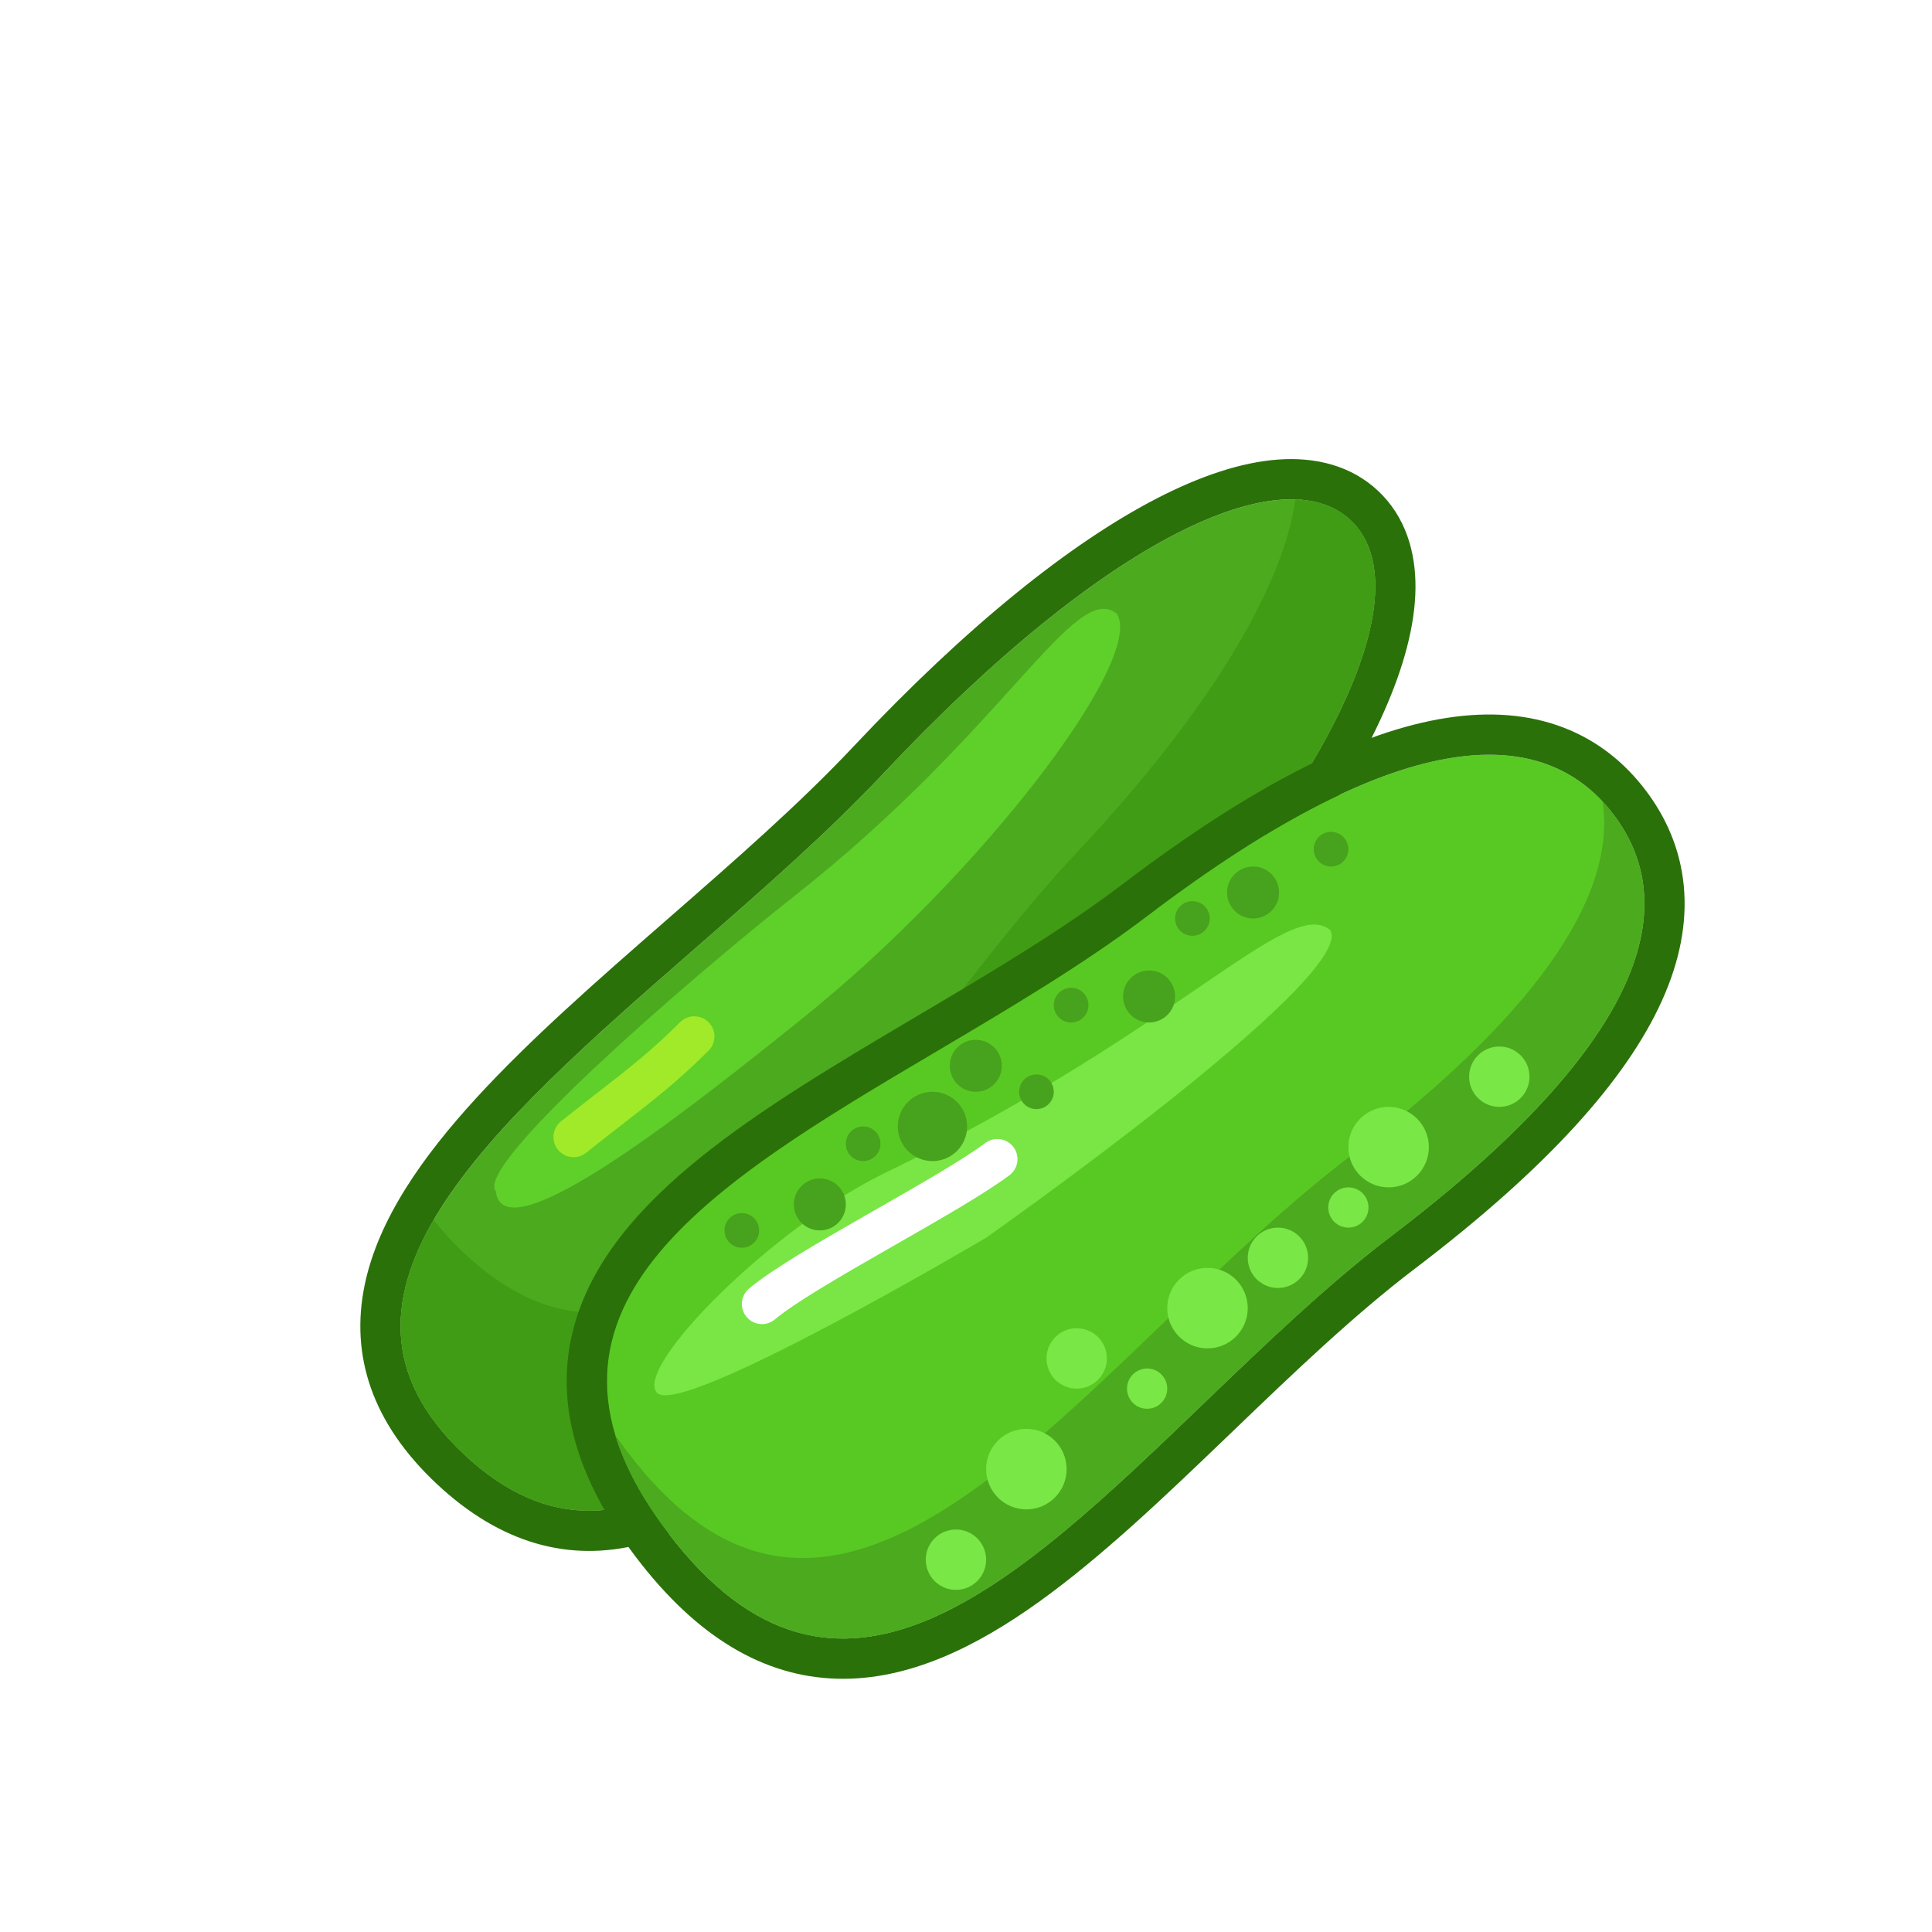 <svg width="96" height="96" viewBox="0 0 96 96" fill="none" xmlns="http://www.w3.org/2000/svg">
<g filter="url(#filter0_d_6_362)">
<path d="M51.923 45.788C40.766 57.661 30.115 78.654 19.058 68.264C8.001 57.874 28.712 46.334 39.869 34.461C51.026 22.588 59.78 18.721 63.109 21.849C66.438 24.977 63.08 33.916 51.923 45.788Z" fill="#4CAA1F"/>
<path fill-rule="evenodd" clip-rule="evenodd" d="M27.781 72.743C24.308 73.625 20.884 72.724 17.688 69.721C14.491 66.717 13.397 63.368 14.117 59.865C14.791 56.586 17.005 53.465 19.658 50.568C22.343 47.636 25.722 44.68 29.04 41.784L29.158 41.681C32.475 38.785 35.735 35.94 38.411 33.092C44.072 27.068 49.229 22.956 53.509 20.752C55.645 19.652 57.668 18.971 59.495 18.836C61.349 18.699 63.13 19.125 64.478 20.392C65.828 21.66 66.361 23.411 66.334 25.268C66.308 27.097 65.748 29.154 64.777 31.349C62.832 35.745 59.039 41.136 53.38 47.158C50.828 49.874 48.293 53.091 45.706 56.374C45.54 56.585 45.373 56.797 45.206 57.008C42.478 60.469 39.684 63.975 36.866 66.79C34.081 69.572 31.047 71.914 27.781 72.743ZM44.152 55.116C46.722 51.853 49.309 48.571 51.923 45.788C63.08 33.916 66.438 24.977 63.109 21.849C59.78 18.721 51.026 22.588 39.869 34.461C37.124 37.382 33.801 40.283 30.515 43.151C20.444 51.942 10.721 60.43 19.058 68.264C27.524 76.219 35.752 65.776 44.152 55.116Z" fill="#2B710A"/>
<path fill-rule="evenodd" clip-rule="evenodd" d="M42.483 46.892C44.795 43.904 47.122 40.898 49.498 38.369C56.284 31.147 59.787 25.017 60.364 20.815C61.494 20.852 62.418 21.2 63.109 21.849C66.438 24.977 63.08 33.916 51.923 45.788C49.309 48.57 46.722 51.853 44.152 55.116C35.752 65.776 27.524 76.219 19.058 68.264C15.071 64.518 15.214 60.622 17.55 56.615C17.971 57.164 18.472 57.713 19.058 58.264C27.524 66.219 34.926 56.655 42.483 46.892Z" fill="#419C15"/>
<path d="M51.5 26.5C52.906 28.789 44.697 39.5 36 46.5C30.629 50.823 21 58.5 20.639 55.201C19.51 53.891 30.663 44.31 35.5 40.5C46 32.23 49.406 24.789 51.5 26.5Z" fill="#5FCF2A"/>
<path fill-rule="evenodd" clip-rule="evenodd" d="M31.207 46.793C31.598 47.183 31.598 47.816 31.207 48.207C29.695 49.719 28.436 50.696 26.901 51.887C26.352 52.313 25.768 52.766 25.125 53.281C24.694 53.626 24.064 53.556 23.719 53.124C23.374 52.693 23.444 52.064 23.875 51.719C24.573 51.161 25.185 50.686 25.746 50.251C27.243 49.089 28.376 48.209 29.793 46.793C30.183 46.402 30.817 46.402 31.207 46.793Z" fill="#A0EA29"/>
<path d="M65.104 57.44C52.132 67.298 40.297 86.774 29.197 72.168C18.097 57.562 40.031 51.374 53.003 41.517C65.975 31.659 72.83 32.072 76.171 36.47C79.513 40.867 78.076 47.582 65.104 57.44Z" fill="#58C923"/>
<path fill-rule="evenodd" clip-rule="evenodd" d="M37.614 79.415C33.951 79.32 30.619 77.345 27.604 73.378C24.59 69.411 23.579 65.672 24.469 62.117C25.327 58.691 27.849 55.896 30.818 53.504C33.81 51.095 37.552 48.868 41.231 46.69C41.32 46.637 41.41 46.584 41.499 46.531C45.142 44.374 48.735 42.248 51.793 39.924C58.374 34.923 63.651 32.326 67.893 31.671C70.046 31.339 71.982 31.5 73.68 32.149C75.385 32.801 76.731 33.9 77.764 35.26C78.796 36.619 79.495 38.21 79.667 40.027C79.838 41.837 79.475 43.745 78.578 45.73C76.811 49.642 72.895 54.031 66.314 59.033C63.257 61.356 60.245 64.248 57.192 67.181L56.967 67.397C53.883 70.358 50.736 73.367 47.613 75.604C44.514 77.825 41.145 79.505 37.614 79.415ZM55.846 65.701C58.869 62.797 61.953 59.835 65.104 57.44C78.076 47.582 79.513 40.867 76.171 36.47C72.83 32.072 65.974 31.659 53.003 41.517C49.852 43.911 46.171 46.09 42.565 48.224C31.323 54.877 20.793 61.11 29.197 72.168C37.6 83.226 46.425 74.749 55.846 65.701Z" fill="#2B710A"/>
<path fill-rule="evenodd" clip-rule="evenodd" d="M53.846 61.701C56.869 58.797 59.953 55.835 63.104 53.44C73.137 45.815 76.27 40.07 75.628 35.824C75.819 36.028 76 36.244 76.171 36.47C79.513 40.867 78.076 47.582 65.104 57.44C61.953 59.835 58.869 62.797 55.846 65.701C46.425 74.749 37.6 83.226 29.197 72.168C27.879 70.434 27.026 68.818 26.57 67.301C26.766 67.587 26.974 67.876 27.197 68.168C35.6 79.226 44.425 70.749 53.846 61.701Z" fill="#4CAA1F"/>
<path d="M62.094 42.211C63.5 44.5 45 57.5 45 57.5C45 57.5 29.769 66.511 28.64 65.201C27.51 63.891 34.458 56.951 40 54.27C54.594 47.211 60 40.5 62.094 42.211Z" fill="#79E645"/>
<path d="M45.778 48.958C45.778 49.672 45.2 50.25 44.486 50.25C43.773 50.25 43.195 49.672 43.195 48.958C43.195 48.245 43.773 47.667 44.486 47.667C45.2 47.667 45.778 48.245 45.778 48.958Z" fill="#47A21D"/>
<path d="M54.389 45.514C54.389 46.227 53.811 46.806 53.097 46.806C52.384 46.806 51.806 46.227 51.806 45.514C51.806 44.8 52.384 44.222 53.097 44.222C53.811 44.222 54.389 44.8 54.389 45.514Z" fill="#47A21D"/>
<path d="M59.556 40.347C59.556 41.06 58.977 41.639 58.264 41.639C57.551 41.639 56.972 41.06 56.972 40.347C56.972 39.634 57.551 39.056 58.264 39.056C58.977 39.056 59.556 39.634 59.556 40.347Z" fill="#47A21D"/>
<path d="M38.028 55.847C38.028 56.56 37.45 57.139 36.736 57.139C36.023 57.139 35.445 56.56 35.445 55.847C35.445 55.134 36.023 54.556 36.736 54.556C37.45 54.556 38.028 55.134 38.028 55.847Z" fill="#47A21D"/>
<path d="M50.084 45.944C50.084 46.42 49.698 46.806 49.222 46.806C48.747 46.806 48.361 46.42 48.361 45.944C48.361 45.469 48.747 45.083 49.222 45.083C49.698 45.083 50.084 45.469 50.084 45.944Z" fill="#47A21D"/>
<path d="M48.361 50.25C48.361 50.725 47.976 51.111 47.5 51.111C47.025 51.111 46.639 50.725 46.639 50.25C46.639 49.774 47.025 49.389 47.5 49.389C47.976 49.389 48.361 49.774 48.361 50.25Z" fill="#47A21D"/>
<path d="M56.111 41.639C56.111 42.114 55.726 42.5 55.25 42.5C54.775 42.5 54.389 42.114 54.389 41.639C54.389 41.163 54.775 40.778 55.25 40.778C55.726 40.778 56.111 41.163 56.111 41.639Z" fill="#47A21D"/>
<path d="M63 38.194C63 38.67 62.615 39.056 62.139 39.056C61.663 39.056 61.278 38.67 61.278 38.194C61.278 37.719 61.663 37.333 62.139 37.333C62.615 37.333 63 37.719 63 38.194Z" fill="#47A21D"/>
<path d="M33.722 57.139C33.722 57.614 33.337 58 32.861 58C32.386 58 32 57.614 32 57.139C32 56.663 32.386 56.278 32.861 56.278C33.337 56.278 33.722 56.663 33.722 57.139Z" fill="#47A21D"/>
<path d="M39.75 52.833C39.75 53.309 39.365 53.694 38.889 53.694C38.413 53.694 38.028 53.309 38.028 52.833C38.028 52.358 38.413 51.972 38.889 51.972C39.365 51.972 39.75 52.358 39.75 52.833Z" fill="#47A21D"/>
<path d="M44.056 51.972C44.056 52.923 43.285 53.694 42.334 53.694C41.382 53.694 40.611 52.923 40.611 51.972C40.611 51.021 41.382 50.25 42.334 50.25C43.285 50.25 44.056 51.021 44.056 51.972Z" fill="#47A21D"/>
<path d="M51 63.5C51 64.328 50.329 65 49.5 65C48.672 65 48 64.328 48 63.5C48 62.671 48.672 62 49.5 62C50.329 62 51 62.671 51 63.5Z" fill="#79E745"/>
<path d="M45 73.5C45 74.328 44.329 75 43.5 75C42.672 75 42 74.328 42 73.5C42 72.671 42.672 72 43.5 72C44.329 72 45 72.671 45 73.5Z" fill="#79E745"/>
<path d="M61 58.5C61 59.328 60.329 60 59.5 60C58.672 60 58 59.328 58 58.5C58 57.671 58.672 57 59.5 57C60.329 57 61 57.671 61 58.5Z" fill="#79E745"/>
<path d="M72 49.5C72 50.328 71.329 51 70.5 51C69.672 51 69 50.328 69 49.5C69 48.671 69.672 48 70.5 48C71.329 48 72 48.671 72 49.5Z" fill="#79E745"/>
<path d="M54 65C54 65.552 53.553 66 53 66C52.448 66 52 65.552 52 65C52 64.448 52.448 64 53 64C53.553 64 54 64.448 54 65Z" fill="#79E745"/>
<path d="M64 56C64 56.552 63.553 57 63 57C62.448 57 62 56.552 62 56C62 55.447 62.448 55 63 55C63.553 55 64 55.447 64 56Z" fill="#79E745"/>
<path d="M58 61C58 62.104 57.105 63 56 63C54.896 63 54 62.104 54 61C54 59.895 54.896 59 56 59C57.105 59 58 59.895 58 61Z" fill="#79E745"/>
<path d="M67 53C67 54.104 66.105 55 65 55C63.896 55 63 54.104 63 53C63 51.895 63.896 51 65 51C66.105 51 67 51.895 67 53Z" fill="#79E745"/>
<path d="M49 69C49 70.104 48.105 71 47 71C45.896 71 45 70.104 45 69C45 67.895 45.896 67 47 67C48.105 67 49 67.895 49 69Z" fill="#79E745"/>
<path fill-rule="evenodd" clip-rule="evenodd" d="M46.36 53C46.69 53.443 46.598 54.07 46.155 54.399C44.908 55.327 42.693 56.593 40.537 57.825C40.374 57.919 40.211 58.012 40.049 58.104C37.672 59.465 35.488 60.736 34.505 61.56C34.083 61.916 33.452 61.861 33.097 61.438C32.742 61.015 32.796 60.384 33.219 60.029C34.375 59.059 36.76 57.682 39.056 56.368C39.198 56.287 39.34 56.206 39.482 56.125C41.701 54.856 43.817 53.646 44.961 52.795C45.404 52.465 46.031 52.557 46.36 53Z" fill="white"/>
</g>
<defs>
<filter id="filter0_d_6_362" x="0" y="0" width="100" height="100" filterUnits="userSpaceOnUse" color-interpolation-filters="sRGB">
<feFlood flood-opacity="0" result="BackgroundImageFix"/>
<feColorMatrix in="SourceAlpha" type="matrix" values="0 0 0 0 0 0 0 0 0 0 0 0 0 0 0 0 0 0 127 0" result="hardAlpha"/>
<feOffset dx="4" dy="4"/>
<feColorMatrix type="matrix" values="0 0 0 0 0 0 0 0 0 0 0 0 0 0 0 0 0 0 0.2 0"/>
<feBlend mode="normal" in2="BackgroundImageFix" result="effect1_dropShadow_6_362"/>
<feBlend mode="normal" in="SourceGraphic" in2="effect1_dropShadow_6_362" result="shape"/>
</filter>
</defs>
</svg>
